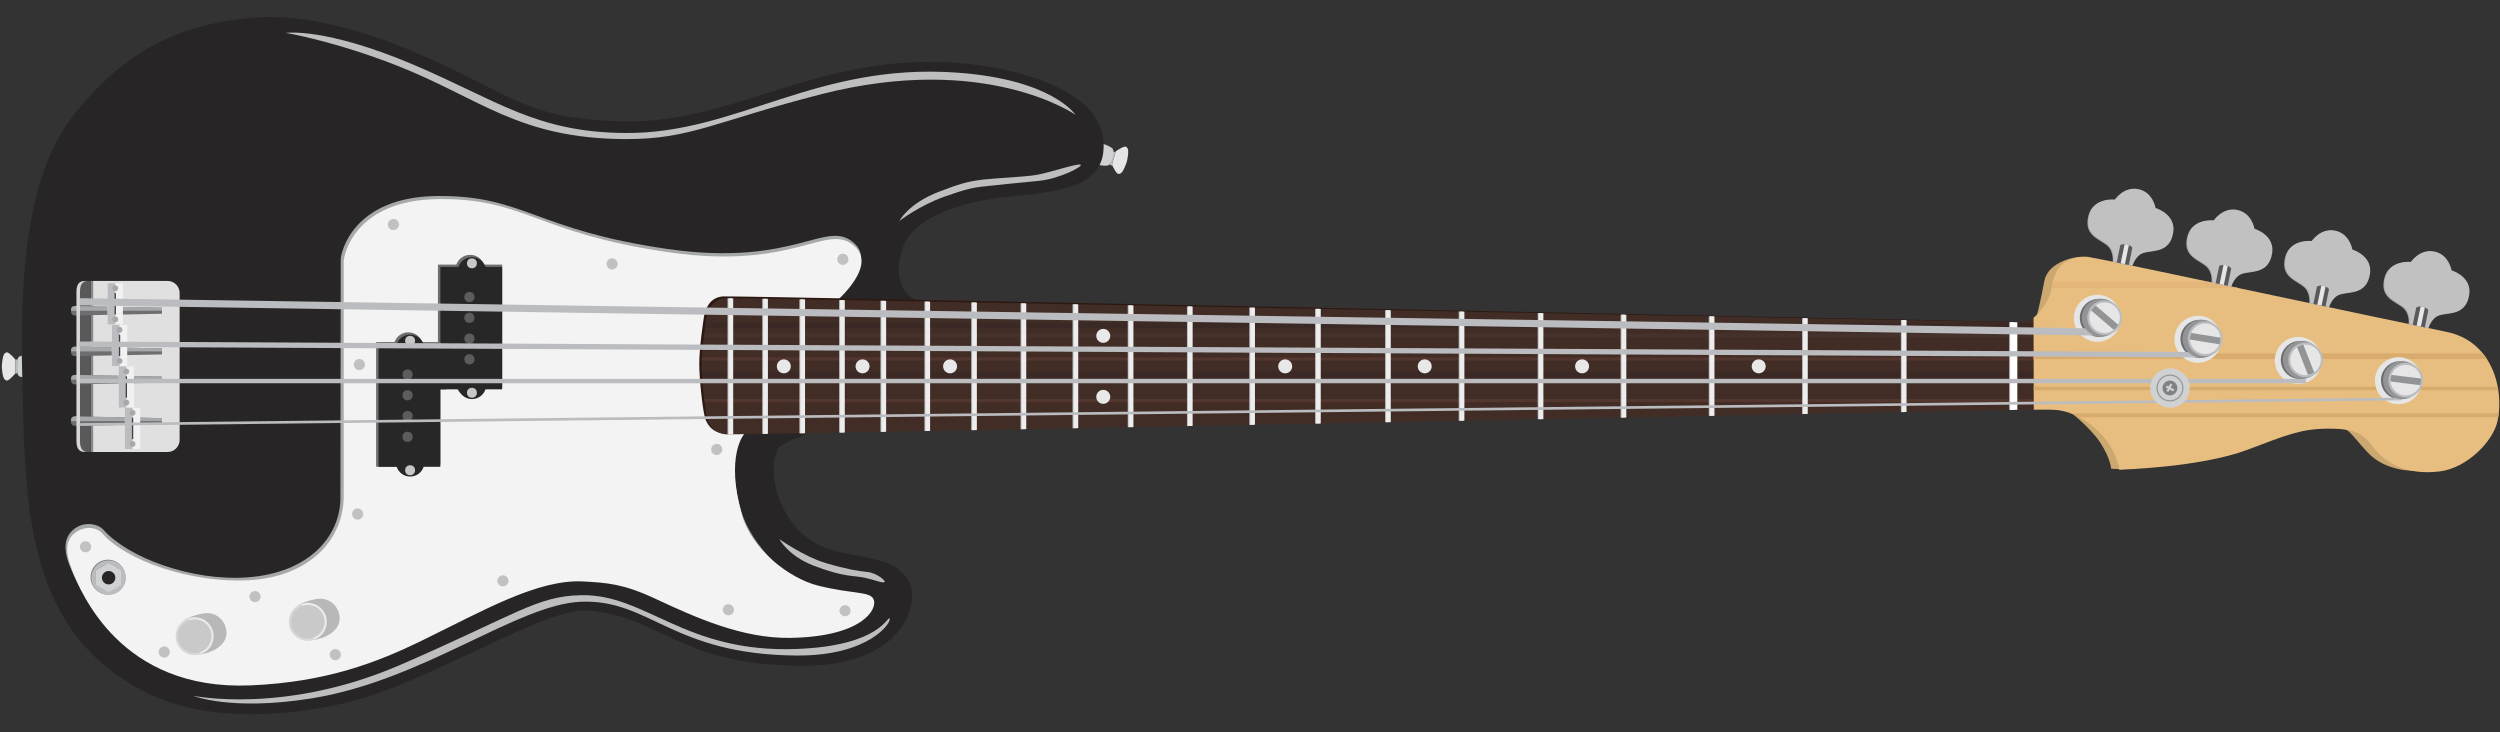 <?xml version="1.0" encoding="UTF-8" standalone="no"?>
<svg
   xmlns:dc="http://purl.org/dc/elements/1.1/"
   xmlns:cc="http://creativecommons.org/ns#"
   xmlns:rdf="http://www.w3.org/1999/02/22-rdf-syntax-ns#"
   xmlns:svg="http://www.w3.org/2000/svg"
   xmlns="http://www.w3.org/2000/svg"
   xmlns:sodipodi="http://sodipodi.sourceforge.net/DTD/sodipodi-0.dtd"
   xmlns:inkscape="http://www.inkscape.org/namespaces/inkscape"
   enable-background="new 0 0 512 512"
   height="150"
   id="Layer_1"
   version="1.1"
   viewBox="0 0 512 150"
   width="512"
   xml:space="preserve"
   inkscape:version="0.48.5 r10040"
   sodipodi:docname="precision-bass.svg"
   inkscape:export-filename="C:\wamp\www\q\svg\STORE\img\precision-bass.png"
   inkscape:export-xdpi="90.048561"
   inkscape:export-ydpi="90.048561"><rect x="0" y="0" width="512" height="150" fill="#333333" stroke="none"/><defs
     id="defs455" /><sodipodi:namedview
     pagecolor="#ffffff"
     bordercolor="#666666"
     borderopacity="1"
     objecttolerance="10"
     gridtolerance="10"
     guidetolerance="10"
     inkscape:pageopacity="0"
     inkscape:pageshadow="2"
     inkscape:window-width="1920"
     inkscape:window-height="1018"
     id="namedview453"
     showgrid="false"
     inkscape:zoom="3.6875"
     inkscape:cx="108.18406"
     inkscape:cy="85.199576"
     inkscape:window-x="1912"
     inkscape:window-y="-8"
     inkscape:window-maximized="1"
     inkscape:current-layer="Layer_1" /><g
     transform="matrix(0,0.999,-0.999,0,511.859,-180.861)"
     id="g3974"
     inkscape:export-xdpi="90.048561"
     inkscape:export-ydpi="90.048561"><path
       style="fill:#272525"
       inkscape:connector-curvature="0"
       id="path3976"
       d="m 243.048,323.716 c 0,0 -1.919,6.567 -11.033,3.655 -6.689,-2.138 -9.759,-12.704 -10.688,-22.066 -0.896,-9.033 -1.688,-18.175 -8.964,-19.101 -13.77,-1.754 -18.327,20.93 -18.619,33.65 -0.62,27.1 12.986,42.892 12.165,65.861 -0.58,16.196 -3.958,20.127 -10.509,33.573 -5.702,11.703 -12.272,28.1 -10.592,42.804 1.766,15.465 7.554,24.762 18.114,33.801 7.58,6.488 19.849,12.617 52.848,11.951 28.101,-0.567 53.89,-0.154 66.853,-24.65 8.277,-15.636 3.686,-36.56 2.484,-41.701 -3.992,-17.09 -19.652,-40.684 -18.916,-49.615 1.264,-15.354 11.416,-18.785 11.33,-44.372 -0.068,-20.756 -13.203,-23.63 -17.119,-21.548 -9.014,4.791 -0.951,19.829 -16.463,26.443 -4.688,2 -10.266,1.563 -11.363,0.074 -0.662,-0.898 -1.256,-1.936 -1.738,-3.659 -0.354,-1.267 -1.623,-1.757 -1.623,-1.757 l -26.167,-23.343 z" /><path
       style="fill:#a6a8aa"
       inkscape:connector-curvature="0"
       id="path3978"
       d="m 243.003,342.075 c 0,0 -7.565,-9.532 -11.955,-4.971 -5.529,5.746 4.835,11.842 1.05,38.306 -3.912,27.343 -10.965,29.384 -10.875,47.142 0.088,17.592 11.77,19.967 12.933,19.967 1.163,0 35.21,0.065 48.911,0.065 7.861,0 15.377,6.33 16.328,18.948 0.875,11.604 -4.115,24.652 -9.715,29.602 -1.215,1.073 -1.789,3.705 -0.385,5.767 1.404,2.062 3.795,2.767 7.789,1.147 4.416,-1.789 24.582,-9.903 23.451,-36.619 -0.664,-15.621 -4.691,-26.027 -9.107,-35.152 -6.105,-12.613 -12.641,-23.891 -12.113,-33.293 0.264,-4.711 0.465,-8.153 3.459,-14.594 3.947,-8.494 8.211,-18.04 8.061,-27.865 -0.225,-14.761 -4.563,-17.685 -6.58,-16.884 -1.74,0.69 -0.656,4.019 -2.43,11.149 -1.48,5.963 -9.078,13.634 -15.969,15.617 -12.24,3.521 -16.627,-0.414 -16.627,-0.414 l -26.226,-17.918 z" /><path
       style="fill:#f3f3f3"
       inkscape:connector-curvature="0"
       id="path3980"
       d="m 243.717,341.944 c 0,0 -7.595,-9.51 -12.001,-4.959 -5.551,5.732 4.854,11.814 1.053,38.218 -3.926,27.278 -11.007,29.314 -10.917,47.032 0.089,17.551 11.618,19.676 12.785,19.676 1.167,0 34.325,0 48.081,0 9.16,0 16.652,7.229 17.285,19.598 0.592,11.594 -3.959,24.922 -9.582,29.859 -1.221,1.071 -1.688,3.383 -0.279,5.439 1.41,2.058 3.855,2.363 7.865,0.749 4.432,-1.784 24.678,-9.881 23.541,-36.535 -0.666,-15.585 -4.711,-25.967 -9.145,-35.069 -6.127,-12.584 -12.688,-23.837 -12.158,-33.217 0.266,-4.7 0.467,-8.134 3.473,-14.561 3.961,-8.474 8.242,-17.997 8.092,-27.8 -0.227,-14.727 -5.828,-17.917 -7.854,-17.118 -1.746,0.688 -1.078,4.279 -2.855,11.394 -1.488,5.95 -7.447,13.606 -14.367,15.585 -12.287,3.514 -16.689,-0.414 -16.689,-0.414 l -26.328,-17.877 z" /><g
       id="g3982"><path
         style="fill:#6d6e70"
         inkscape:connector-curvature="0"
         id="path3984"
         d="m 235.286,409.424 v 3.734 c -1.161,0.396 -2,1.511 -2,2.828 0,1.317 0.838,2.433 2,2.828 v 3.782 h 25.091 v -3.781 c 1.162,-0.396 2,-1.512 2,-2.829 0,-1.317 -0.838,-2.433 -2,-2.828 v -3.734 h -25.091 z" /><path
         style="fill:#272727"
         inkscape:connector-curvature="0"
         id="path3986"
         d="m 235.76,409.424 v 3.415 c -1.162,0.388 -2,1.482 -2,2.773 0,1.293 0.838,2.387 2,2.774 v 3.71 h 25.092 v -3.71 c 1.162,-0.388 2,-1.481 2,-2.774 0,-1.291 -0.838,-2.386 -2,-2.773 v -3.415 H 235.76 z" /><circle
         d="m 242.985,416.138 c 0,0.577 -0.468,1.045 -1.045,1.045 -0.577,0 -1.045,-0.468 -1.045,-1.045 0,-0.577 0.468,-1.045 1.045,-1.045 0.577,0 1.045,0.468 1.045,1.045 z"
         style="fill:#5c5c5c"
         sodipodi:ry="1.045"
         sodipodi:rx="1.045"
         sodipodi:cy="416.138"
         sodipodi:cx="241.94"
         id="circle3988"
         r="1.045"
         cy="416.138"
         cx="241.94" /><circle
         d="m 247.238,416.138 c 0,0.577 -0.468,1.045 -1.045,1.045 -0.577,0 -1.045,-0.468 -1.045,-1.045 0,-0.577 0.468,-1.045 1.045,-1.045 0.577,0 1.045,0.468 1.045,1.045 z"
         style="fill:#5c5c5c"
         sodipodi:ry="1.045"
         sodipodi:rx="1.045"
         sodipodi:cy="416.138"
         sodipodi:cx="246.19299"
         id="circle3990"
         r="1.045"
         cy="416.138"
         cx="246.193" /><circle
         d="m 251.492,416.138 c 0,0.577 -0.468,1.045 -1.045,1.045 -0.577,0 -1.045,-0.468 -1.045,-1.045 0,-0.577 0.468,-1.045 1.045,-1.045 0.577,0 1.045,0.468 1.045,1.045 z"
         style="fill:#5c5c5c"
         sodipodi:ry="1.045"
         sodipodi:rx="1.045"
         sodipodi:cy="416.138"
         sodipodi:cx="250.44701"
         id="circle3992"
         r="1.045"
         cy="416.138"
         cx="250.447" /><circle
         d="m 255.745,416.138 c 0,0.577 -0.468,1.045 -1.045,1.045 -0.577,0 -1.045,-0.468 -1.045,-1.045 0,-0.577 0.468,-1.045 1.045,-1.045 0.577,0 1.045,0.468 1.045,1.045 z"
         style="fill:#5c5c5c"
         sodipodi:ry="1.045"
         sodipodi:rx="1.045"
         sodipodi:cy="416.138"
         sodipodi:cx="254.7"
         id="circle3994"
         r="1.045"
         cy="416.138"
         cx="254.7" /><circle
         d="m 236.044,415.625 c 0,0.564 -0.457,1.021 -1.021,1.021 -0.564,0 -1.021,-0.457 -1.021,-1.021 0,-0.564 0.457,-1.021 1.021,-1.021 0.564,0 1.021,0.457 1.021,1.021 z"
         style="fill:#c7c7c7"
         sodipodi:ry="1.021"
         sodipodi:rx="1.021"
         sodipodi:cy="415.625"
         sodipodi:cx="235.02299"
         id="circle3996"
         r="1.021"
         cy="415.625"
         cx="235.023" /><circle
         d="m 262.584,415.625 c 0,0.564 -0.457,1.021 -1.021,1.021 -0.564,0 -1.021,-0.457 -1.021,-1.021 0,-0.564 0.457,-1.021 1.021,-1.021 0.564,0 1.021,0.457 1.021,1.021 z"
         style="fill:#c7c7c7"
         sodipodi:ry="1.021"
         sodipodi:rx="1.021"
         sodipodi:cy="415.625"
         sodipodi:cx="261.56299"
         id="circle3998"
         r="1.021"
         cy="415.625"
         cx="261.563" /></g><g
       id="g4000"><path
         style="fill:#6d6e70"
         inkscape:connector-curvature="0"
         id="path4002"
         d="m 251.169,422.1 v 3.733 c -1.162,0.396 -2,1.512 -2,2.829 0,1.317 0.838,2.433 2,2.828 v 3.782 h 25.569 l -0.006,-4.464 c 1.16,-0.396 1.529,-0.829 1.529,-2.146 0,-1.317 -0.838,-2.433 -2,-2.829 V 422.1 h -25.092 z" /><path
         style="fill:#272727"
         inkscape:connector-curvature="0"
         id="path4004"
         d="m 251.644,422.1 v 3.415 c -1.162,0.388 -2,1.482 -2,2.773 0,1.292 0.838,2.387 2,2.773 v 3.711 h 25.091 v -3.71 c 1.162,-0.388 2.002,-1.482 2.002,-2.774 0,-1.291 -0.84,-2.387 -2.002,-2.773 V 422.1 h -25.091 z" /><circle
         d="m 258.868,428.813 c 0,0.577 -0.467,1.044 -1.044,1.044 -0.577,0 -1.044,-0.467 -1.044,-1.044 0,-0.577 0.467,-1.044 1.044,-1.044 0.577,0 1.044,0.467 1.044,1.044 z"
         style="fill:#5c5c5c"
         sodipodi:ry="1.044"
         sodipodi:rx="1.044"
         sodipodi:cy="428.81299"
         sodipodi:cx="257.82401"
         id="circle4006"
         r="1.044"
         cy="428.813"
         cx="257.824" /><circle
         d="m 263.12,428.813 c 0,0.577 -0.467,1.044 -1.044,1.044 -0.577,0 -1.044,-0.467 -1.044,-1.044 0,-0.577 0.467,-1.044 1.044,-1.044 0.577,0 1.044,0.467 1.044,1.044 z"
         style="fill:#5c5c5c"
         sodipodi:ry="1.044"
         sodipodi:rx="1.044"
         sodipodi:cy="428.81299"
         sodipodi:cx="262.07599"
         id="circle4008"
         r="1.044"
         cy="428.813"
         cx="262.076" /><circle
         d="m 267.374,428.813 c 0,0.577 -0.467,1.044 -1.044,1.044 -0.577,0 -1.044,-0.467 -1.044,-1.044 0,-0.577 0.467,-1.044 1.044,-1.044 0.577,0 1.044,0.467 1.044,1.044 z"
         style="fill:#5c5c5c"
         sodipodi:ry="1.044"
         sodipodi:rx="1.044"
         sodipodi:cy="428.81299"
         sodipodi:cx="266.32999"
         id="circle4010"
         r="1.044"
         cy="428.813"
         cx="266.33" /><circle
         d="m 271.628,428.813 c 0,0.577 -0.467,1.044 -1.044,1.044 -0.577,0 -1.044,-0.467 -1.044,-1.044 0,-0.577 0.467,-1.044 1.044,-1.044 0.577,0 1.044,0.467 1.044,1.044 z"
         style="fill:#5c5c5c"
         sodipodi:ry="1.044"
         sodipodi:rx="1.044"
         sodipodi:cy="428.81299"
         sodipodi:cx="270.58401"
         id="circle4012"
         r="1.044"
         cy="428.813"
         cx="270.584" /><circle
         d="m 251.927,428.301 c 0,0.564 -0.457,1.021 -1.021,1.021 -0.564,0 -1.021,-0.457 -1.021,-1.021 0,-0.564 0.457,-1.021 1.021,-1.021 0.564,0 1.021,0.457 1.021,1.021 z"
         style="fill:#c7c7c7"
         sodipodi:ry="1.021"
         sodipodi:rx="1.021"
         sodipodi:cy="428.30099"
         sodipodi:cx="250.90601"
         id="circle4014"
         r="1.021"
         cy="428.301"
         cx="250.906" /><circle
         d="m 278.466,428.301 c 0,0.564 -0.457,1.021 -1.021,1.021 -0.564,0 -1.021,-0.457 -1.021,-1.021 0,-0.564 0.457,-1.021 1.021,-1.021 0.564,0 1.021,0.457 1.021,1.021 z"
         style="fill:#c7c7c7"
         sodipodi:ry="1.021"
         sodipodi:rx="1.021"
         sodipodi:cy="428.30099"
         sodipodi:cx="277.44501"
         id="circle4016"
         r="1.021"
         cy="428.301"
         cx="277.445" /></g><rect
       style="fill:#272727"
       id="rect4018"
       y="420.905"
       x="251.815"
       width="9.036"
       height="2.799" /><circle
       d="m 235.345,339.581 c 0,0.631 -0.512,1.143 -1.143,1.143 -0.631,0 -1.143,-0.512 -1.143,-1.143 0,-0.631 0.512,-1.143 1.143,-1.143 0.631,0 1.143,0.512 1.143,1.143 z"
       style="fill:#c1c1c1"
       sodipodi:ry="1.143"
       sodipodi:rx="1.143"
       sodipodi:cy="339.58099"
       sodipodi:cx="234.202"
       id="circle4020"
       r="1.143"
       cy="339.581"
       cx="234.202" /><circle
       d="m 236.285,386.891 c 0,0.631 -0.511,1.142 -1.142,1.142 -0.631,0 -1.142,-0.511 -1.142,-1.142 0,-0.631 0.511,-1.142 1.142,-1.142 0.631,0 1.142,0.511 1.142,1.142 z"
       style="fill:#c1c1c1"
       sodipodi:ry="1.142"
       sodipodi:rx="1.142"
       sodipodi:cy="386.89099"
       sodipodi:cx="235.14301"
       id="circle4022"
       r="1.142"
       cy="386.891"
       cx="235.143" /><circle
       d="m 228.221,431.714 c 0,0.631 -0.512,1.143 -1.143,1.143 -0.631,0 -1.143,-0.512 -1.143,-1.143 0,-0.631 0.512,-1.143 1.143,-1.143 0.631,0 1.143,0.512 1.143,1.143 z"
       style="fill:#c1c1c1"
       sodipodi:ry="1.143"
       sodipodi:rx="1.143"
       sodipodi:cy="431.71399"
       sodipodi:cx="227.078"
       id="circle4024"
       r="1.143"
       cy="431.714"
       cx="227.078" /><circle
       d="m 256.915,438.704 c 0,0.631 -0.511,1.142 -1.142,1.142 -0.631,0 -1.142,-0.511 -1.142,-1.142 0,-0.631 0.511,-1.142 1.142,-1.142 0.631,0 1.142,0.511 1.142,1.142 z"
       style="fill:#c1c1c1"
       sodipodi:ry="1.142"
       sodipodi:rx="1.142"
       sodipodi:cy="438.70401"
       sodipodi:cx="255.77299"
       id="circle4026"
       r="1.142"
       cy="438.704"
       cx="255.773" /><circle
       d="m 287.559,439.04 c 0,0.631 -0.512,1.143 -1.143,1.143 -0.631,0 -1.143,-0.512 -1.143,-1.143 0,-0.631 0.512,-1.143 1.143,-1.143 0.631,0 1.143,0.512 1.143,1.143 z"
       style="fill:#c1c1c1"
       sodipodi:ry="1.143"
       sodipodi:rx="1.143"
       sodipodi:cy="439.04001"
       sodipodi:cx="286.41599"
       id="circle4028"
       r="1.143"
       cy="439.04"
       cx="286.416" /><circle
       d="m 301.267,409.269 c 0,0.631 -0.511,1.142 -1.142,1.142 -0.631,0 -1.142,-0.511 -1.142,-1.142 0,-0.631 0.511,-1.142 1.142,-1.142 0.631,0 1.142,0.511 1.142,1.142 z"
       style="fill:#c1c1c1"
       sodipodi:ry="1.142"
       sodipodi:rx="1.142"
       sodipodi:cy="409.26901"
       sodipodi:cx="300.125"
       id="circle4030"
       r="1.142"
       cy="409.269"
       cx="300.125" /><path
       style="fill:#c1c1c1"
       inkscape:connector-curvature="0"
       id="path4032"
       d="m 273.174,364.296 c 0.631,0 1.141,0.512 1.141,1.143 0,0.632 -0.51,1.143 -1.141,1.143 -0.633,0 -1.143,-0.511 -1.143,-1.143 0,-0.631 0.51,-1.143 1.143,-1.143 z" /><path
       style="fill:#2d1912"
       inkscape:connector-curvature="0"
       id="path4034"
       d="m 247.079,96.722 c 0,0 -5.461,265.02 -5.274,267.456 0.221,2.891 2.917,3.681 4.148,3.873 0.876,0.138 6.364,0.974 9.71,0.969 3.345,-0.005 10.328,-0.792 11.474,-1.32 1.148,-0.528 2.561,-1.409 2.736,-3.698 0.178,-2.288 -2.295,-120.251 -2.295,-120.251 L 247.079,96.722 z" /><path
       style="fill:#412d26"
       inkscape:connector-curvature="0"
       id="path4036"
       d="m 246.225,95.487 c 0,0 0.926,1.041 0.887,3.059 -0.574,29.683 -5.082,262.885 -4.908,265.157 0.22,2.88 2.898,3.665 4.121,3.858 0.871,0.137 6.322,0.97 9.646,0.965 3.324,-0.006 10.258,-0.789 11.398,-1.316 1.141,-0.525 2.543,-1.402 2.719,-3.682 0.174,-2.28 -5.102,-268.15 -5.102,-268.15 l -18.761,0.109 z" /><path
       style="fill:#3a2924"
       inkscape:connector-curvature="0"
       id="path4038"
       d="M 248.276,367.847 V 93.884 h -1.09 v 273.621 c 0.308,0.099 0.675,0.217 1.09,0.342 z" /><path
       style="fill:#3a2924"
       inkscape:connector-curvature="0"
       id="path4040"
       d="M 258.338,368.366 V 93.712 h -1.09 v 274.782 c 0.347,-0.032 0.712,-0.075 1.09,-0.128 z" /><path
       style="fill:#53372e"
       inkscape:connector-curvature="0"
       id="path4042"
       d="M 254.94,368.505 V 94.219 h -0.617 V 368.44 c 0.209,0.026 0.416,0.047 0.617,0.065 z" /><path
       style="fill:#53372e"
       inkscape:connector-curvature="0"
       id="path4044"
       d="M 263.473,367.853 V 94.419 h -0.617 v 273.602 c 0.208,-0.055 0.415,-0.112 0.617,-0.168 z" /><path
       style="fill:#46322d"
       inkscape:connector-curvature="0"
       id="path4046"
       d="M 250.156,368.089 V 94.536 h -0.698 v 273.363 c 0.226,0.063 0.459,0.125 0.698,0.19 z" /><circle
       d="m 251.328,286.199 c 0,0.791 -0.642,1.433 -1.433,1.433 -0.791,0 -1.433,-0.642 -1.433,-1.433 0,-0.791 0.642,-1.433 1.433,-1.433 0.791,0 1.433,0.642 1.433,1.433 z"
       style="fill:#e8e8e8"
       sodipodi:ry="1.433"
       sodipodi:rx="1.433"
       sodipodi:cy="286.19901"
       sodipodi:cx="249.895"
       id="circle4048"
       r="1.433"
       cy="286.199"
       cx="249.895" /><circle
       d="m 263.829,286.199 c 0,0.791 -0.642,1.433 -1.433,1.433 -0.791,0 -1.433,-0.642 -1.433,-1.433 0,-0.791 0.642,-1.433 1.433,-1.433 0.791,0 1.433,0.642 1.433,1.433 z"
       style="fill:#e8e8e8"
       sodipodi:ry="1.433"
       sodipodi:rx="1.433"
       sodipodi:cy="286.19901"
       sodipodi:cx="262.396"
       id="circle4050"
       r="1.433"
       cy="286.199"
       cx="262.396" /><circle
       d="m 257.579,248.901 c 0,0.791 -0.642,1.433 -1.433,1.433 -0.791,0 -1.433,-0.642 -1.433,-1.433 0,-0.791 0.642,-1.433 1.433,-1.433 0.791,0 1.433,0.642 1.433,1.433 z"
       style="fill:#e8e8e8"
       sodipodi:ry="1.433"
       sodipodi:rx="1.433"
       sodipodi:cy="248.901"
       sodipodi:cx="256.146"
       id="circle4052"
       r="1.433"
       cy="248.901"
       cx="256.146" /><circle
       d="m 257.58,317.601 c 0,0.792 -0.642,1.434 -1.434,1.434 -0.792,0 -1.434,-0.642 -1.434,-1.434 0,-0.792 0.642,-1.434 1.434,-1.434 0.792,0 1.434,0.642 1.434,1.434 z"
       style="fill:#e8e8e8"
       sodipodi:ry="1.434"
       sodipodi:rx="1.434"
       sodipodi:cy="317.60101"
       sodipodi:cx="256.146"
       id="circle4054"
       r="1.434"
       cy="317.601"
       cx="256.146" /><circle
       d="m 257.579,335.543 c 0,0.791 -0.642,1.433 -1.433,1.433 -0.791,0 -1.433,-0.642 -1.433,-1.433 0,-0.791 0.642,-1.433 1.433,-1.433 0.791,0 1.433,0.642 1.433,1.433 z"
       style="fill:#e8e8e8"
       sodipodi:ry="1.433"
       sodipodi:rx="1.433"
       sodipodi:cy="335.543"
       sodipodi:cx="256.146"
       id="circle4056"
       r="1.433"
       cy="335.543"
       cx="256.146" /><circle
       d="m 257.579,351.684 c 0,0.791 -0.642,1.433 -1.433,1.433 -0.791,0 -1.433,-0.642 -1.433,-1.433 0,-0.791 0.642,-1.433 1.433,-1.433 0.791,0 1.433,0.642 1.433,1.433 z"
       style="fill:#e8e8e8"
       sodipodi:ry="1.433"
       sodipodi:rx="1.433"
       sodipodi:cy="351.68399"
       sodipodi:cx="256.146"
       id="circle4058"
       r="1.433"
       cy="351.684"
       cx="256.146" /><g
       id="g4060"><path
         style="fill:#e0e0e0"
         inkscape:connector-curvature="0"
         id="path4062"
         d="m 238.637,478.015 v 15.277 H 273.7 v -15.277 c 0,-1.357 -1.111,-2.469 -2.469,-2.469 h -30.125 c -1.358,0 -2.469,1.111 -2.469,2.469 z" /><rect
         style="fill:#898988"
         id="rect4064"
         y="493.292"
         x="238.637"
         width="35.063"
         height="0.482" /><path
         style="fill:#59595b"
         inkscape:connector-curvature="0"
         id="path4066"
         d="m 240.942,495.974 c 2.26,0 28.427,0 30.449,0 2.52,0 2.305,-1.395 2.305,-2.199 h -35.059 c 0,0.804 -0.215,2.199 2.305,2.199 z" /><g
         id="g4068"><path
           style="fill:#6d6e70"
           inkscape:connector-curvature="0"
           id="path4070"
           d="m 244.124,479.167 -0.354,17.897 c -0.008,0.407 0.319,0.741 0.726,0.741 h 0.494 c 0.407,0 0.734,-0.334 0.726,-0.741 l -0.354,-17.897 h -1.238 z" /><path
           style="fill:#a6a8aa"
           inkscape:connector-curvature="0"
           id="path4072"
           d="m 244.497,497.806 h 0.247 v -18.639 h -0.62 l -0.354,17.897 c -0.007,0.408 0.319,0.742 0.727,0.742 z" /></g><g
         id="g4074"><path
           style="fill:#6d6e70"
           inkscape:connector-curvature="0"
           id="path4076"
           d="m 252.46,479.167 -0.354,17.897 c -0.008,0.407 0.319,0.741 0.727,0.741 h 0.494 c 0.407,0 0.734,-0.334 0.726,-0.741 l -0.354,-17.897 h -1.239 z" /><path
           style="fill:#a6a8aa"
           inkscape:connector-curvature="0"
           id="path4078"
           d="m 252.833,497.806 h 0.247 v -18.639 h -0.62 l -0.354,17.897 c -0.007,0.408 0.319,0.742 0.727,0.742 z" /></g><g
         id="g4080"><path
           style="fill:#6d6e70"
           inkscape:connector-curvature="0"
           id="path4082"
           d="m 258.25,479.167 -0.354,17.897 c -0.008,0.407 0.319,0.741 0.726,0.741 h 0.494 c 0.408,0 0.734,-0.334 0.727,-0.741 l -0.354,-17.897 h -1.239 z" /><path
           style="fill:#a6a8aa"
           inkscape:connector-curvature="0"
           id="path4084"
           d="m 258.621,497.806 h 0.248 v -18.639 h -0.619 l -0.354,17.897 c -0.008,0.408 0.319,0.742 0.725,0.742 z" /></g><g
         id="g4086"><path
           style="fill:#6d6e70"
           inkscape:connector-curvature="0"
           id="path4088"
           d="m 266.756,479.167 -0.354,17.897 c -0.008,0.407 0.318,0.741 0.725,0.741 h 0.494 c 0.408,0 0.734,-0.334 0.727,-0.741 l -0.354,-17.897 h -1.238 z" /><path
           style="fill:#a6a8aa"
           inkscape:connector-curvature="0"
           id="path4090"
           d="m 267.127,497.806 h 0.248 v -18.639 h -0.619 l -0.354,17.897 c -0.007,0.408 0.319,0.742 0.725,0.742 z" /></g><path
         style="fill:#d7d7d7"
         inkscape:connector-curvature="0"
         id="path4092"
         d="m 271.391,495.974 c -2.021,0 -28.189,0 -30.449,0 -1.852,0 -2.227,-0.754 -2.295,-1.473 h -0.01 c 0,0.805 -0.214,2.198 2.305,2.198 2.26,0 28.427,0 30.449,0 2.52,0 2.305,-1.394 2.305,-2.198 h -0.01 c -0.069,0.719 -0.444,1.473 -2.295,1.473 z" /><g
         id="g4094"><rect
           style="fill:#f1f1f2"
           id="rect4096"
           y="487.171"
           x="239.092"
           width="8.463"
           height="3.145" /><rect
           style="fill:#bbbcbf"
           id="rect4098"
           y="488.743"
           x="239.092"
           width="8.463"
           height="1.572" /><circle
           d="m 240.735,488.743 c 0,0.332 -0.27,0.602 -0.602,0.602 -0.332,0 -0.602,-0.27 -0.602,-0.602 0,-0.332 0.27,-0.602 0.602,-0.602 0.332,0 0.602,0.27 0.602,0.602 z"
           style="fill:#a6a8aa"
           sodipodi:ry="0.602"
           sodipodi:rx="0.602"
           sodipodi:cy="488.74301"
           sodipodi:cx="240.133"
           id="circle4100"
           r="0.602"
           cy="488.743"
           cx="240.133" /><circle
           d="m 247.117,488.743 c 0,0.332 -0.27,0.602 -0.602,0.602 -0.332,0 -0.602,-0.27 -0.602,-0.602 0,-0.332 0.27,-0.602 0.602,-0.602 0.332,0 0.602,0.27 0.602,0.602 z"
           style="fill:#a6a8aa"
           sodipodi:ry="0.602"
           sodipodi:rx="0.602"
           sodipodi:cy="488.74301"
           sodipodi:cx="246.515"
           id="circle4102"
           r="0.602"
           cy="488.743"
           cx="246.515" /><rect
           style="fill:#434244"
           id="rect4104"
           y="488.604"
           x="241.127"
           width="4.394"
           height="0.277" /></g><g
         id="g4106"><rect
           style="fill:#f1f1f2"
           id="rect4108"
           y="486.291"
           x="247.624"
           width="8.464"
           height="3.146" /><rect
           style="fill:#bbbcbf"
           id="rect4110"
           y="487.863"
           x="247.624"
           width="8.464"
           height="1.573" /><circle
           d="m 249.266,487.864 c 0,0.332 -0.269,0.601 -0.601,0.601 -0.332,0 -0.601,-0.269 -0.601,-0.601 0,-0.332 0.269,-0.601 0.601,-0.601 0.332,0 0.601,0.269 0.601,0.601 z"
           style="fill:#a6a8aa"
           sodipodi:ry="0.60100001"
           sodipodi:rx="0.60100001"
           sodipodi:cy="487.86401"
           sodipodi:cx="248.66499"
           id="circle4112"
           r="0.601"
           cy="487.864"
           cx="248.665" /><circle
           d="m 255.648,487.864 c 0,0.332 -0.269,0.601 -0.601,0.601 -0.332,0 -0.601,-0.269 -0.601,-0.601 0,-0.332 0.269,-0.601 0.601,-0.601 0.332,0 0.601,0.269 0.601,0.601 z"
           style="fill:#a6a8aa"
           sodipodi:ry="0.60100001"
           sodipodi:rx="0.60100001"
           sodipodi:cy="487.86401"
           sodipodi:cx="255.047"
           id="circle4114"
           r="0.601"
           cy="487.864"
           cx="255.047" /><rect
           style="fill:#434244"
           id="rect4116"
           y="487.725"
           x="249.659"
           width="4.394"
           height="0.277" /></g><g
         id="g4118"><rect
           style="fill:#f1f1f2"
           id="rect4120"
           y="484.898"
           x="256.155"
           width="8.462"
           height="3.145" /><rect
           style="fill:#bbbcbf"
           id="rect4122"
           y="486.471"
           x="256.155"
           width="8.462"
           height="1.572" /><circle
           d="m 257.796,486.471 c 0,0.332 -0.269,0.601 -0.601,0.601 -0.332,0 -0.601,-0.269 -0.601,-0.601 0,-0.332 0.269,-0.601 0.601,-0.601 0.332,0 0.601,0.269 0.601,0.601 z"
           style="fill:#a6a8aa"
           sodipodi:ry="0.60100001"
           sodipodi:rx="0.60100001"
           sodipodi:cy="486.47101"
           sodipodi:cx="257.19501"
           id="circle4124"
           r="0.601"
           cy="486.471"
           cx="257.195" /><circle
           d="m 264.179,486.471 c 0,0.332 -0.269,0.601 -0.601,0.601 -0.332,0 -0.601,-0.269 -0.601,-0.601 0,-0.332 0.269,-0.601 0.601,-0.601 0.332,0 0.601,0.269 0.601,0.601 z"
           style="fill:#a6a8aa"
           sodipodi:ry="0.60100001"
           sodipodi:rx="0.60100001"
           sodipodi:cy="486.47101"
           sodipodi:cx="263.578"
           id="circle4126"
           r="0.601"
           cy="486.471"
           cx="263.578" /><rect
           style="fill:#434244"
           id="rect4128"
           y="486.332"
           x="258.189"
           width="4.395"
           height="0.277" /></g><g
         id="g4130"><rect
           style="fill:#f1f1f2"
           id="rect4132"
           y="483.622"
           x="264.627"
           width="8.463"
           height="3.145" /><rect
           style="fill:#bbbcbf"
           id="rect4134"
           y="485.194"
           x="264.627"
           width="8.463"
           height="1.572" /><circle
           d="m 266.27,485.194 c 0,0.332 -0.27,0.602 -0.602,0.602 -0.332,0 -0.602,-0.27 -0.602,-0.602 0,-0.332 0.27,-0.602 0.602,-0.602 0.332,0 0.602,0.27 0.602,0.602 z"
           style="fill:#a6a8aa"
           sodipodi:ry="0.602"
           sodipodi:rx="0.602"
           sodipodi:cy="485.194"
           sodipodi:cx="265.668"
           id="circle4136"
           r="0.602"
           cy="485.194"
           cx="265.668" /><circle
           d="m 272.653,485.194 c 0,0.332 -0.27,0.602 -0.602,0.602 -0.332,0 -0.602,-0.27 -0.602,-0.602 0,-0.332 0.27,-0.602 0.602,-0.602 0.332,0 0.602,0.27 0.602,0.602 z"
           style="fill:#a6a8aa"
           sodipodi:ry="0.602"
           sodipodi:rx="0.602"
           sodipodi:cy="485.194"
           sodipodi:cx="272.05099"
           id="circle4138"
           r="0.602"
           cy="485.194"
           cx="272.051" /><rect
           style="fill:#434244"
           id="rect4140"
           y="485.056"
           x="266.662"
           width="4.395"
           height="0.277" /></g></g><path
       style="opacity:0.7;fill:#ffffff"
       inkscape:connector-curvature="0"
       id="path4142"
       d="m 291.572,352.616 c 0,0 3.441,-1.902 5.371,-6.891 2.508,-6.486 2.035,-8.334 2.533,-10.59 0.531,-2.406 1.043,-3.335 0.938,-3.978 -0.127,-0.761 -1.926,1.521 -2.104,3.345 -0.178,1.823 -0.557,4.256 -1.85,8.639 -1.249,4.244 -4.888,9.475 -4.888,9.475 z" /><path
       style="opacity:0.7;fill:#ffffff"
       inkscape:connector-curvature="0"
       id="path4144"
       d="m 214.785,290.897 c -0.214,0.92 1.595,6.041 2.116,9.016 0.413,2.354 0.653,8.32 0.951,10.885 0.398,3.435 1.012,5.183 2.484,9.046 2.427,6.37 6.01,8.156 6.01,8.156 0,0 -3.182,-4.091 -5.029,-9.353 -1.41,-4.017 -1.812,-5.553 -2.085,-8.248 -0.246,-2.422 -0.627,-5.71 -1.104,-10.916 -0.399,-4.354 -3.128,-9.505 -3.343,-8.586 z" /><path
       style="opacity:0.7;fill:#ffffff"
       inkscape:connector-curvature="0"
       id="path4146"
       d="m 187.787,453.783 c 0,0 1.63,-9.878 6.713,-22.823 6.703,-17.074 14.96,-24.838 15.056,-46.799 0.058,-13.33 -3.644,-18.413 -9.207,-40.182 -8.625,-33.758 4.22,-52.073 4.22,-52.073 0,0 -7.212,4.631 -8.631,24.166 -2.11,29.058 12.49,45.065 12.371,67.993 -0.096,18.412 -6.713,26.371 -14.001,43.537 -7.722,18.186 -6.521,26.181 -6.521,26.181 z" /><g
       id="g4148"><path
         style="fill:#e6e6e7"
         inkscape:connector-curvature="0"
         id="path4150"
         d="m 216.268,283.601 c 0.349,-0.273 0.593,-0.402 0.314,-0.966 -0.263,-0.532 -1.926,-1.114 -2.351,-1.255 l 0.001,-0.004 c 0,0 -0.021,-0.006 -0.051,-0.012 -0.028,-0.01 -0.05,-0.018 -0.05,-0.018 l -0.001,0.005 c -0.436,-0.099 -2.162,-0.46 -2.661,-0.14 -0.529,0.338 -0.387,0.574 -0.229,0.988 0.193,0.51 0.823,1.445 0.823,1.445 l 1.327,0.369 0.101,0.029 1.327,0.369 c -0.002,0.002 1.022,-0.474 1.45,-0.81 z" /><rect
         style="fill:#bbbcbf"
         id="rect4152"
         y="282.838"
         x="213.124"
         width="0.497"
         transform="matrix(-0.268,0.963,-0.963,-0.268,544.474,155.007)"
         height="2.862" /><path
         style="fill:#d0d1d3"
         inkscape:connector-curvature="0"
         id="path4154"
         d="m 211.67,284.186 c -0.467,0.167 -0.968,1.548 -1.098,1.929 0.579,-0.016 1.175,0.012 1.791,0.09 0.945,0.12 1.779,0.382 2.52,0.762 0.106,-0.582 0.243,-1.579 -0.009,-1.889 -0.372,-0.457 -1.398,-0.709 -1.521,-0.738 -0.119,-0.039 -1.128,-0.353 -1.683,-0.154 z" /></g><g
       id="g4156"><path
         style="fill:#bbbcbf"
         inkscape:connector-curvature="0"
         id="path4158"
         d="m 243.056,312.311 c -0.006,0.323 -0.012,0.645 -0.018,0.964 h 26.188 c -0.006,-0.319 -0.012,-0.641 -0.02,-0.964 h -26.15 z" /><path
         style="fill:#bbbcbf"
         inkscape:connector-curvature="0"
         id="path4160"
         d="m 243.242,302.188 c -0.006,0.322 -0.012,0.643 -0.018,0.964 h 25.812 c -0.006,-0.32 -0.012,-0.642 -0.018,-0.964 h -25.776 z" /><path
         style="fill:#bbbcbf"
         inkscape:connector-curvature="0"
         id="path4162"
         d="m 243.438,291.53 c -0.006,0.322 -0.012,0.645 -0.018,0.965 h 25.413 c -0.008,-0.32 -0.014,-0.643 -0.02,-0.965 h -25.375 z" /><path
         style="fill:#bbbcbf"
         inkscape:connector-curvature="0"
         id="path4164"
         d="m 243.649,280.215 c -0.006,0.321 -0.012,0.644 -0.018,0.964 h 24.986 c -0.006,-0.32 -0.012,-0.643 -0.018,-0.964 h -24.95 z" /><path
         style="fill:#bbbcbf"
         inkscape:connector-curvature="0"
         id="path4166"
         d="m 242.882,321.898 c -0.006,0.323 -0.012,0.644 -0.018,0.964 h 26.54 c -0.006,-0.32 -0.012,-0.641 -0.018,-0.964 h -26.504 z" /><path
         style="fill:#bbbcbf"
         inkscape:connector-curvature="0"
         id="path4168"
         d="m 270.092,363.229 c 0,-0.214 -0.002,-0.539 -0.006,-0.965 h -27.88 c -0.004,0.404 -0.006,0.727 -0.006,0.965 h 27.892 z" /><path
         style="fill:#bbbcbf"
         inkscape:connector-curvature="0"
         id="path4170"
         d="m 242.306,355.146 c -0.005,0.331 -0.01,0.651 -0.015,0.964 h 27.708 c -0.006,-0.313 -0.012,-0.633 -0.016,-0.964 h -27.677 z" /><path
         style="fill:#bbbcbf"
         inkscape:connector-curvature="0"
         id="path4172"
         d="m 242.43,347.534 c -0.005,0.326 -0.011,0.646 -0.016,0.964 h 27.455 c -0.006,-0.317 -0.012,-0.639 -0.018,-0.964 H 242.43 z" /><path
         style="fill:#bbbcbf"
         inkscape:connector-curvature="0"
         id="path4174"
         d="m 242.72,330.909 c -0.006,0.324 -0.012,0.646 -0.017,0.965 h 26.869 c -0.006,-0.319 -0.014,-0.641 -0.02,-0.965 H 242.72 z" /><path
         style="fill:#bbbcbf"
         inkscape:connector-curvature="0"
         id="path4176"
         d="m 242.57,339.386 c -0.005,0.324 -0.011,0.646 -0.017,0.965 h 27.171 c -0.006,-0.318 -0.012,-0.641 -0.018,-0.965 H 242.57 z" /><path
         style="fill:#bbbcbf"
         inkscape:connector-curvature="0"
         id="path4178"
         d="m 244.116,255.3 c -0.006,0.322 -0.012,0.643 -0.018,0.964 h 24.041 c -0.006,-0.321 -0.014,-0.643 -0.02,-0.964 h -24.003 z" /><path
         style="fill:#bbbcbf"
         inkscape:connector-curvature="0"
         id="path4180"
         d="m 246.275,141.973 c -0.006,0.321 -0.013,0.642 -0.019,0.965 h 19.669 c -0.006,-0.323 -0.014,-0.644 -0.02,-0.965 h -19.63 z" /><path
         style="fill:#bbbcbf"
         inkscape:connector-curvature="0"
         id="path4182"
         d="m 245.562,179.168 c -0.006,0.321 -0.012,0.643 -0.019,0.965 h 21.113 c -0.006,-0.322 -0.012,-0.644 -0.02,-0.965 h -21.074 z" /><path
         style="fill:#bbbcbf"
         inkscape:connector-curvature="0"
         id="path4184"
         d="m 245.908,161.101 c -0.006,0.321 -0.013,0.643 -0.019,0.965 h 20.412 c -0.006,-0.322 -0.012,-0.645 -0.018,-0.965 h -20.375 z" /><path
         style="fill:#bbbcbf"
         inkscape:connector-curvature="0"
         id="path4186"
         d="m 246.665,121.72 c -0.006,0.319 -0.012,0.641 -0.019,0.965 h 18.879 c -0.006,-0.324 -0.012,-0.646 -0.018,-0.965 h -18.842 z" /><path
         style="fill:#bbbcbf"
         inkscape:connector-curvature="0"
         id="path4188"
         d="m 243.876,268.076 c -0.006,0.321 -0.012,0.644 -0.018,0.964 h 24.527 c -0.006,-0.32 -0.014,-0.643 -0.02,-0.964 h -24.489 z" /><path
         style="fill:#bbbcbf"
         inkscape:connector-curvature="0"
         id="path4190"
         d="m 245.237,196.171 c -0.006,0.32 -0.012,0.643 -0.019,0.964 h 21.77 c -0.006,-0.321 -0.012,-0.644 -0.018,-0.964 h -21.733 z" /><path
         style="fill:#bbbcbf"
         inkscape:connector-curvature="0"
         id="path4192"
         d="m 244.642,227.458 c -0.006,0.321 -0.012,0.643 -0.018,0.965 H 267.6 c -0.006,-0.321 -0.014,-0.644 -0.02,-0.965 h -22.938 z" /><path
         style="fill:#bbbcbf"
         inkscape:connector-curvature="0"
         id="path4194"
         d="m 244.37,241.811 c -0.006,0.321 -0.012,0.643 -0.018,0.964 h 23.525 c -0.006,-0.321 -0.012,-0.643 -0.018,-0.964 H 244.37 z" /><path
         style="fill:#bbbcbf"
         inkscape:connector-curvature="0"
         id="path4196"
         d="m 244.928,212.365 c -0.006,0.321 -0.012,0.643 -0.018,0.964 h 22.395 c -0.006,-0.321 -0.012,-0.643 -0.018,-0.964 h -22.359 z" /></g><g
       id="g4198"><path
         style="fill:#ededed"
         inkscape:connector-curvature="0"
         id="path4200"
         d="m 242.885,321.697 c -0.006,0.323 -0.011,0.644 -0.017,0.964 H 269.4 c -0.006,-0.32 -0.012,-0.641 -0.018,-0.964 h -26.497 z" /><path
         style="fill:#ededed"
         inkscape:connector-curvature="0"
         id="path4202"
         d="m 243.06,312.11 c -0.006,0.322 -0.012,0.643 -0.018,0.964 h 26.181 c -0.006,-0.321 -0.012,-0.642 -0.02,-0.964 H 243.06 z" /><path
         style="fill:#ededed"
         inkscape:connector-curvature="0"
         id="path4204"
         d="m 243.245,301.987 c -0.006,0.322 -0.012,0.643 -0.018,0.964 h 25.804 c -0.006,-0.32 -0.012,-0.642 -0.018,-0.964 h -25.768 z" /><path
         style="fill:#ededed"
         inkscape:connector-curvature="0"
         id="path4206"
         d="m 243.442,291.329 c -0.006,0.322 -0.012,0.645 -0.018,0.965 h 25.406 c -0.008,-0.32 -0.014,-0.643 -0.02,-0.965 h -25.368 z" /><path
         style="fill:#ededed"
         inkscape:connector-curvature="0"
         id="path4208"
         d="m 242.574,339.185 c -0.006,0.325 -0.011,0.646 -0.017,0.965 h 27.164 c -0.006,-0.318 -0.012,-0.641 -0.016,-0.965 h -27.131 z" /><path
         style="fill:#ededed"
         inkscape:connector-curvature="0"
         id="path4210"
         d="m 270.092,363.028 c -0.002,-0.24 -0.004,-0.562 -0.008,-0.965 h -27.876 c -0.004,0.389 -0.006,0.711 -0.008,0.965 h 27.892 z" /><path
         style="fill:#ededed"
         inkscape:connector-curvature="0"
         id="path4212"
         d="m 243.653,280.014 c -0.006,0.321 -0.012,0.644 -0.018,0.964 h 24.979 c -0.006,-0.32 -0.012,-0.643 -0.018,-0.964 h -24.943 z" /><path
         style="fill:#ededed"
         inkscape:connector-curvature="0"
         id="path4214"
         d="m 242.309,354.945 c -0.005,0.329 -0.01,0.651 -0.015,0.964 h 27.701 c -0.006,-0.313 -0.01,-0.635 -0.016,-0.964 h -27.67 z" /><path
         style="fill:#ededed"
         inkscape:connector-curvature="0"
         id="path4216"
         d="m 242.434,347.333 c -0.005,0.326 -0.011,0.646 -0.016,0.964 h 27.448 c -0.004,-0.316 -0.01,-0.639 -0.016,-0.964 h -27.416 z" /><path
         style="fill:#ededed"
         inkscape:connector-curvature="0"
         id="path4218"
         d="m 242.724,330.708 c -0.006,0.324 -0.011,0.646 -0.017,0.965 h 26.862 c -0.006,-0.319 -0.012,-0.641 -0.018,-0.965 h -26.827 z" /><path
         style="fill:#ededed"
         inkscape:connector-curvature="0"
         id="path4220"
         d="m 245.911,160.899 c -0.006,0.32 -0.012,0.643 -0.019,0.965 h 20.404 c -0.006,-0.322 -0.012,-0.645 -0.018,-0.965 h -20.367 z" /><path
         style="fill:#ededed"
         inkscape:connector-curvature="0"
         id="path4222"
         d="m 245.565,178.967 c -0.006,0.321 -0.013,0.643 -0.019,0.965 h 21.105 c -0.006,-0.322 -0.012,-0.644 -0.02,-0.965 h -21.066 z" /><path
         style="fill:#ededed"
         inkscape:connector-curvature="0"
         id="path4224"
         d="m 246.279,141.771 c -0.006,0.321 -0.012,0.642 -0.019,0.965 h 19.662 c -0.006,-0.322 -0.014,-0.645 -0.02,-0.965 h -19.623 z" /><path
         style="fill:#ededed"
         inkscape:connector-curvature="0"
         id="path4226"
         d="m 243.879,267.875 c -0.006,0.321 -0.012,0.644 -0.018,0.964 h 24.52 c -0.006,-0.32 -0.012,-0.643 -0.02,-0.964 h -24.482 z" /><path
         style="fill:#ededed"
         inkscape:connector-curvature="0"
         id="path4228"
         d="m 246.668,121.52 c -0.006,0.318 -0.012,0.641 -0.019,0.964 h 18.872 c -0.006,-0.323 -0.012,-0.646 -0.018,-0.964 h -18.835 z" /><path
         style="fill:#ededed"
         inkscape:connector-curvature="0"
         id="path4230"
         d="m 245.24,195.97 c -0.006,0.321 -0.012,0.643 -0.018,0.964 h 21.762 c -0.006,-0.321 -0.012,-0.643 -0.018,-0.964 H 245.24 z" /><path
         style="fill:#ededed"
         inkscape:connector-curvature="0"
         id="path4232"
         d="m 244.932,212.164 c -0.006,0.321 -0.012,0.643 -0.019,0.964 H 267.3 c -0.006,-0.321 -0.012,-0.643 -0.018,-0.964 h -22.35 z" /><path
         style="fill:#ededed"
         inkscape:connector-curvature="0"
         id="path4234"
         d="m 244.374,241.609 c -0.006,0.321 -0.012,0.643 -0.019,0.964 h 23.518 c -0.006,-0.321 -0.012,-0.643 -0.018,-0.964 h -23.481 z" /><path
         style="fill:#ededed"
         inkscape:connector-curvature="0"
         id="path4236"
         d="m 244.12,255.099 c -0.006,0.322 -0.012,0.644 -0.018,0.964 h 24.033 c -0.006,-0.321 -0.014,-0.643 -0.02,-0.964 H 244.12 z" /><path
         style="fill:#ededed"
         inkscape:connector-curvature="0"
         id="path4238"
         d="m 244.646,227.257 c -0.006,0.321 -0.012,0.643 -0.018,0.965 h 22.968 c -0.008,-0.321 -0.014,-0.644 -0.02,-0.965 h -22.93 z" /></g><path
       style="fill:#bbbcbf"
       inkscape:connector-curvature="0"
       id="path4240"
       d="m 265.088,100.481 c -0.008,-0.338 -0.014,-0.659 -0.02,-0.965 h -17.975 c -0.006,0.306 -0.012,0.627 -0.019,0.965 h 18.014 z" /><path
       style="fill:#ffffff"
       inkscape:connector-curvature="0"
       id="path4242"
       d="m 265.084,100.28 c -0.012,-0.531 -0.021,-1.022 -0.029,-1.472 h -17.947 c -0.009,0.448 -0.019,0.939 -0.029,1.472 h 18.005 z" /><circle
       d="m 304.495,460.093 c 0,0.631 -0.512,1.143 -1.143,1.143 -0.631,0 -1.143,-0.512 -1.143,-1.143 0,-0.631 0.512,-1.143 1.143,-1.143 0.631,0 1.143,0.512 1.143,1.143 z"
       style="fill:#c1c1c1"
       sodipodi:ry="1.143"
       sodipodi:rx="1.143"
       sodipodi:cy="460.09299"
       sodipodi:cx="303.35199"
       id="circle4244"
       r="1.143"
       cy="460.093"
       cx="303.352" /><circle
       d="m 294.279,494.836 c 0,0.631 -0.511,1.142 -1.142,1.142 -0.631,0 -1.142,-0.511 -1.142,-1.142 0,-0.631 0.511,-1.142 1.142,-1.142 0.631,0 1.142,0.511 1.142,1.142 z"
       style="fill:#c1c1c1"
       sodipodi:ry="1.142"
       sodipodi:rx="1.142"
       sodipodi:cy="494.836"
       sodipodi:cx="293.13699"
       id="circle4246"
       r="1.142"
       cy="494.836"
       cx="293.137" /><circle
       d="m 315.852,478.708 c 0,0.631 -0.512,1.143 -1.143,1.143 -0.631,0 -1.143,-0.512 -1.143,-1.143 0,-0.631 0.512,-1.143 1.143,-1.143 0.631,0 1.143,0.512 1.143,1.143 z"
       style="fill:#c1c1c1"
       sodipodi:ry="1.143"
       sodipodi:rx="1.143"
       sodipodi:cy="478.70801"
       sodipodi:cx="314.70901"
       id="circle4248"
       r="1.143"
       cy="478.708"
       cx="314.709" /><circle
       d="m 316.388,443.628 c 0,0.631 -0.511,1.142 -1.142,1.142 -0.631,0 -1.142,-0.511 -1.142,-1.142 0,-0.631 0.511,-1.142 1.142,-1.142 0.631,0 1.142,0.511 1.142,1.142 z"
       style="fill:#c1c1c1"
       sodipodi:ry="1.142"
       sodipodi:rx="1.142"
       sodipodi:cy="443.62799"
       sodipodi:cx="315.246"
       id="circle4250"
       r="1.142"
       cy="443.628"
       cx="315.246" /><path
       style="fill:#c1c1c1"
       inkscape:connector-curvature="0"
       id="path4252"
       d="m 306.041,361.911 c 0.631,0 1.141,0.512 1.141,1.143 0,0.631 -0.51,1.143 -1.141,1.143 -0.633,0 -1.143,-0.512 -1.143,-1.143 0,-0.631 0.51,-1.143 1.143,-1.143 z" /><circle
       d="m 307.385,339.13 c 0,0.631 -0.512,1.143 -1.143,1.143 -0.631,0 -1.143,-0.512 -1.143,-1.143 0,-0.631 0.512,-1.143 1.143,-1.143 0.631,0 1.143,0.512 1.143,1.143 z"
       style="fill:#c1c1c1"
       sodipodi:ry="1.143"
       sodipodi:rx="1.143"
       sodipodi:cy="339.13"
       sodipodi:cx="306.242"
       id="circle4254"
       r="1.143"
       cy="339.13"
       cx="306.242" /><g
       id="g4256"><path
         style="fill:#b8b8b8"
         inkscape:connector-curvature="0"
         id="path4258"
         d="m 307.77,442.741 c 2.867,-0.055 4.465,3.5 4.547,6.256 0.066,2.206 -3.996,2.232 -3.996,2.232 0,0 -2.211,0.975 -2.92,0.33 -0.805,-0.73 -1.627,-3.649 -1.627,-4.822 -10e-4,-2.207 1.789,-3.953 3.996,-3.996 z" /><circle
         d="m 312.397,449.266 c 0,2.145 -1.738,3.883 -3.883,3.883 -2.145,0 -3.883,-1.738 -3.883,-3.883 0,-2.145 1.738,-3.883 3.883,-3.883 2.145,0 3.883,1.738 3.883,3.883 z"
         style="fill:#ebebeb"
         sodipodi:ry="3.8829999"
         sodipodi:rx="3.8829999"
         sodipodi:cy="449.26599"
         sodipodi:cx="308.51401"
         id="circle4260"
         r="3.883"
         cy="449.266"
         cx="308.514" /><path
         style="fill:#d7d7d7"
         inkscape:connector-curvature="0"
         id="path4262"
         d="m 304.838,450.516 0,0 c 0.689,2.03 2.896,3.117 4.926,2.427 2.031,-0.689 3.117,-2.896 2.428,-4.926 l 0,0 -7.354,2.499 z" /><circle
         d="m 311.962,449.266 c 0,1.904 -1.544,3.448 -3.448,3.448 -1.904,0 -3.448,-1.544 -3.448,-3.448 0,-1.904 1.544,-3.448 3.448,-3.448 1.904,0 3.448,1.544 3.448,3.448 z"
         style="fill:#c9c9c9"
         sodipodi:ry="3.448"
         sodipodi:rx="3.448"
         sodipodi:cy="449.26599"
         sodipodi:cx="308.51401"
         id="circle4264"
         r="3.448"
         cy="449.266"
         cx="308.514" /></g><g
       id="g4266"><path
         style="fill:#b8b8b8"
         inkscape:connector-curvature="0"
         id="path4268"
         d="m 310.721,465.938 c 2.865,-0.056 4.465,3.5 4.547,6.256 0.066,2.206 -3.996,2.231 -3.996,2.231 0,0 -2.211,0.975 -2.922,0.331 -0.805,-0.731 -1.625,-3.649 -1.625,-4.823 0,-2.206 1.789,-3.954 3.996,-3.995 z" /><circle
         d="m 315.348,472.462 c 0,2.145 -1.738,3.883 -3.883,3.883 -2.145,0 -3.883,-1.738 -3.883,-3.883 0,-2.145 1.738,-3.883 3.883,-3.883 2.145,0 3.883,1.738 3.883,3.883 z"
         style="fill:#ebebeb"
         sodipodi:ry="3.8829999"
         sodipodi:rx="3.8829999"
         sodipodi:cy="472.46201"
         sodipodi:cx="311.465"
         id="circle4270"
         r="3.883"
         cy="472.462"
         cx="311.465" /><path
         style="fill:#d7d7d7"
         inkscape:connector-curvature="0"
         id="path4272"
         d="m 307.787,473.712 0,0 c 0.691,2.031 2.896,3.117 4.928,2.427 2.029,-0.69 3.117,-2.896 2.426,-4.927 l 0,0 -7.354,2.5 z" /><circle
         d="m 314.914,472.462 c 0,1.905 -1.544,3.449 -3.449,3.449 -1.905,0 -3.449,-1.544 -3.449,-3.449 0,-1.905 1.544,-3.449 3.449,-3.449 1.905,0 3.449,1.544 3.449,3.449 z"
         style="fill:#c9c9c9"
         sodipodi:ry="3.4489999"
         sodipodi:rx="3.4489999"
         sodipodi:cy="472.46201"
         sodipodi:cx="311.465"
         id="circle4274"
         r="3.449"
         cy="472.462"
         cx="311.465" /></g><g
       id="g4276"><circle
         d="m 302.926,490.231 c 0,1.973 -1.599,3.572 -3.572,3.572 -1.973,0 -3.572,-1.599 -3.572,-3.572 0,-1.973 1.599,-3.572 3.572,-3.572 1.973,0 3.572,1.599 3.572,3.572 z"
         style="fill:#808183"
         sodipodi:ry="3.572"
         sodipodi:rx="3.572"
         sodipodi:cy="490.23099"
         sodipodi:cx="299.354"
         id="circle4278"
         r="3.572"
         cy="490.231"
         cx="299.354" /><circle
         d="m 303.005,490.1 c 0,1.95 -1.58,3.53 -3.53,3.53 -1.95,0 -3.53,-1.58 -3.53,-3.53 0,-1.95 1.58,-3.53 3.53,-3.53 1.95,0 3.53,1.58 3.53,3.53 z"
         style="fill:#bbbcbf"
         sodipodi:ry="3.53"
         sodipodi:rx="3.53"
         sodipodi:cy="490.10001"
         sodipodi:cx="299.47501"
         id="circle4280"
         r="3.53"
         cy="490.1"
         cx="299.475" /><polygon
         style="fill:#a6a8aa"
         id="polygon4282"
         points="297.881,492.742 296.395,490.14 297.93,487.499 300.988,487.511 302.436,490.181 300.924,492.761 " /><polygon
         style="fill:#d0d1d3"
         id="polygon4284"
         points="297.963,492.688 296.477,490.086 297.988,487.498 300.984,487.513 302.471,490.114 300.959,492.702 " /><circle
         d="m 300.848,490.101 c 0,0.759 -0.616,1.375 -1.375,1.375 -0.759,0 -1.375,-0.616 -1.375,-1.375 0,-0.759 0.616,-1.375 1.375,-1.375 0.759,0 1.375,0.616 1.375,1.375 z"
         style="fill:#272525"
         sodipodi:ry="1.375"
         sodipodi:rx="1.375"
         sodipodi:cy="490.10101"
         sodipodi:cx="299.47299"
         id="circle4286"
         r="1.375"
         cy="490.101"
         cx="299.473" /></g><path
       style="opacity:0.7;fill:#ffffff"
       inkscape:connector-curvature="0"
       id="path4288"
       d="m 307.852,329.997 c -0.67,0.479 5.584,1.736 6.234,19.084 0.863,23.016 -11.313,30.785 -11.029,44.209 0.193,9.11 4.029,13.33 14.289,37.018 10.262,23.687 6.33,42.482 6.33,42.482 0,0 3.164,-7.672 0.574,-24.07 -3.656,-23.157 -19.371,-42.387 -19.85,-55.525 -0.516,-14.096 10.836,-18.604 11.027,-44.113 0.114,-15.058 -6.904,-19.565 -7.575,-19.085 z" /><g
       id="g4290"><path
         style="fill:#e6e6e7"
         inkscape:connector-curvature="0"
         id="path4292"
         d="m 253.557,510.402 c -0.263,0.357 -0.464,0.547 -0.044,1.015 0.396,0.441 2.154,0.557 2.602,0.578 V 512 c 0,0 0.021,-10e-4 0.052,-0.003 0.03,0.002 0.052,0.003 0.052,0.003 v -0.005 c 0.446,-0.021 2.206,-0.137 2.602,-0.578 0.418,-0.468 0.219,-0.657 -0.045,-1.015 -0.322,-0.438 -1.18,-1.172 -1.18,-1.172 h -1.377 -0.104 -1.377 c -0.001,0 -0.859,0.734 -1.181,1.172 z" /><rect
         style="fill:#bbbcbf"
         id="rect4294"
         y="508.733"
         x="254.735"
         width="2.862"
         height="0.497" /><path
         style="fill:#d0d1d3"
         inkscape:connector-curvature="0"
         id="path4296"
         d="m 255.769,507.864 c -0.606,0.012 -1.204,0.021 -1.797,0.029 0.036,0.207 0.161,0.709 0.532,0.814 0.48,0.137 1.537,0.124 1.663,0.122 0.125,0.002 1.181,0.015 1.662,-0.122 0.439,-0.125 0.535,-0.805 0.545,-0.895 -0.866,0.018 -1.734,0.035 -2.605,0.052 z" /></g><circle
       d="m 257.579,220.298 c 0,0.791 -0.642,1.433 -1.433,1.433 -0.791,0 -1.433,-0.642 -1.433,-1.433 0,-0.791 0.642,-1.433 1.433,-1.433 0.791,0 1.433,0.642 1.433,1.433 z"
       style="fill:#e8e8e8"
       sodipodi:ry="1.433"
       sodipodi:rx="1.433"
       sodipodi:cy="220.298"
       sodipodi:cx="256.146"
       id="circle4298"
       r="1.433"
       cy="220.298"
       cx="256.146" /><circle
       d="m 257.578,188.038 c 0,0.791 -0.642,1.433 -1.433,1.433 -0.791,0 -1.433,-0.642 -1.433,-1.433 0,-0.791 0.642,-1.433 1.433,-1.433 0.791,0 1.433,0.642 1.433,1.433 z"
       style="fill:#e8e8e8"
       sodipodi:ry="1.433"
       sodipodi:rx="1.433"
       sodipodi:cy="188.03799"
       sodipodi:cx="256.14499"
       id="circle4300"
       r="1.433"
       cy="188.038"
       cx="256.145" /><circle
       d="m 257.578,151.827 c 0,0.791 -0.642,1.433 -1.433,1.433 -0.791,0 -1.433,-0.642 -1.433,-1.433 0,-0.791 0.642,-1.433 1.433,-1.433 0.791,0 1.433,0.642 1.433,1.433 z"
       style="fill:#e8e8e8"
       sodipodi:ry="1.433"
       sodipodi:rx="1.433"
       sodipodi:cy="151.827"
       sodipodi:cx="256.14499"
       id="circle4302"
       r="1.433"
       cy="151.827"
       cx="256.145" /><path
       style="fill:#cca871"
       inkscape:connector-curvature="0"
       id="path4304"
       d="m 233.741,84.043 c -0.473,2.49 0.887,8.477 4.899,9.223 4.727,0.878 7.334,1.606 7.334,1.606 l 19.084,-6.379 c 0,0 3.512,-4.584 6.723,-6.684 3.211,-2.1 5.354,-2.23 5.354,-2.23 l 0.123,-2.524 -8.502,-30.98 c 0,0 -0.094,-11.146 -0.064,-12.662 0.053,-2.641 0.92,-2.573 5.035,-6.358 4.115,-3.785 3.818,-9.727 3.818,-9.727 l -10.951,14.338 c 0,-0.001 -32.565,50.859 -32.853,52.377 z" /><path
       style="fill:#e8be80"
       inkscape:connector-curvature="0"
       id="path4306"
       d="m 246.189,95.487 c 0,0 -2.441,-3.195 -6.758,-3.854 -4.317,-0.658 -6.366,-3.659 -5.488,-8.635 0.878,-4.976 12.923,-61.221 15.146,-72.221 1.839,-9.101 11.354,-11.845 18.201,-10.426 4.203,0.871 9.74,6.268 10.408,11.962 0.803,6.826 -1.811,10.878 -4.463,13.098 -2.838,2.375 -4.318,3.021 -4.316,9.586 0,5.471 1.211,8.425 4.316,16.61 3.672,9.678 4.098,26.342 4.098,26.342 0,0 -0.877,-0.175 -4.021,1.34 -3.143,1.515 -7.98,6.404 -8.256,11.931 -0.076,1.515 -0.016,4.218 -0.016,4.218 l -18.851,0.049 z" /><path
       style="fill:#e3b77a"
       inkscape:connector-curvature="0"
       id="path4308"
       d="m 240.136,53.287 c -0.442,2.088 -0.877,4.145 -1.299,6.143 v 32.094 c 0.193,0.041 0.39,0.079 0.594,0.11 0.241,0.037 0.476,0.083 0.705,0.135 V 53.287 z" /><path
       style="fill:#d9ac6d"
       inkscape:connector-curvature="0"
       id="path4310"
       d="M 254.656,95.479 V 2.549 c -0.408,0.265 -0.802,0.55 -1.181,0.858 v 92.076 l 1.181,-0.004 z" /><path
       style="fill:#d6ac6b"
       inkscape:connector-curvature="0"
       id="path4312"
       d="M 261.029,95.454 V 0.205 c -0.236,0.036 -0.473,0.076 -0.707,0.121 v 95.131 l 0.707,-0.003 z" /><path
       style="fill:#daac6b"
       inkscape:connector-curvature="0"
       id="path4314"
       d="m 265.752,0.111 v 87.811 c 0.23,-0.63 0.508,-1.241 0.826,-1.829 V 0.223 c -0.273,-0.044 -0.549,-0.08 -0.826,-0.112 z" /><circle
       d="m 251.11,82.405 c 0,2.66 -2.157,4.817 -4.817,4.817 -2.66,0 -4.817,-2.157 -4.817,-4.817 0,-2.66 2.157,-4.817 4.817,-4.817 2.66,0 4.817,2.157 4.817,4.817 z"
       style="fill:#e6e6e7"
       sodipodi:ry="4.8169999"
       sodipodi:rx="4.8169999"
       sodipodi:cy="82.404999"
       sodipodi:cx="246.293"
       id="circle4316"
       r="4.817"
       cy="82.405"
       cx="246.293" /><circle
       d="m 255.415,61.775 c 0,2.66 -2.157,4.817 -4.817,4.817 -2.66,0 -4.817,-2.157 -4.817,-4.817 0,-2.66 2.157,-4.817 4.817,-4.817 2.66,0 4.817,2.157 4.817,4.817 z"
       style="fill:#e6e6e7"
       sodipodi:ry="4.8169999"
       sodipodi:rx="4.8169999"
       sodipodi:cy="61.775002"
       sodipodi:cx="250.59801"
       id="circle4318"
       r="4.817"
       cy="61.775"
       cx="250.598" /><circle
       d="m 259.744,41.204 c 0,2.66 -2.157,4.817 -4.817,4.817 -2.66,0 -4.817,-2.157 -4.817,-4.817 0,-2.66 2.157,-4.817 4.817,-4.817 2.66,0 4.817,2.157 4.817,4.817 z"
       style="fill:#e6e6e7"
       sodipodi:ry="4.8169999"
       sodipodi:rx="4.8169999"
       sodipodi:cy="41.203999"
       sodipodi:cx="254.927"
       id="circle4320"
       r="4.817"
       cy="41.204"
       cx="254.927" /><circle
       d="m 263.901,20.673 c 0,2.66 -2.157,4.817 -4.817,4.817 -2.66,0 -4.817,-2.157 -4.817,-4.817 0,-2.66 2.157,-4.817 4.817,-4.817 2.66,0 4.817,2.157 4.817,4.817 z"
       style="fill:#e6e6e7"
       sodipodi:ry="4.8169999"
       sodipodi:rx="4.8169999"
       sodipodi:cy="20.673"
       sodipodi:cx="259.08401"
       id="circle4322"
       r="4.817"
       cy="20.673"
       cx="259.084" /><circle
       d="m 250.109,82.099 c 0,2.155 -1.747,3.902 -3.902,3.902 -2.155,0 -3.902,-1.747 -3.902,-3.902 0,-2.155 1.747,-3.902 3.902,-3.902 2.155,0 3.902,1.747 3.902,3.902 z"
       style="fill:#6d6e70"
       sodipodi:ry="3.902"
       sodipodi:rx="3.902"
       sodipodi:cy="82.098999"
       sodipodi:cx="246.207"
       id="circle4324"
       r="3.902"
       cy="82.099"
       cx="246.207" /><circle
       d="m 254.413,61.469 c 0,2.155 -1.747,3.902 -3.902,3.902 -2.155,0 -3.902,-1.747 -3.902,-3.902 0,-2.155 1.747,-3.902 3.902,-3.902 2.155,0 3.902,1.747 3.902,3.902 z"
       style="fill:#6d6e70"
       sodipodi:ry="3.902"
       sodipodi:rx="3.902"
       sodipodi:cy="61.469002"
       sodipodi:cx="250.511"
       id="circle4326"
       r="3.902"
       cy="61.469"
       cx="250.511" /><circle
       d="m 258.742,40.898 c 0,2.155 -1.747,3.902 -3.902,3.902 -2.155,0 -3.902,-1.747 -3.902,-3.902 0,-2.155 1.747,-3.902 3.902,-3.902 2.155,0 3.902,1.747 3.902,3.902 z"
       style="fill:#6d6e70"
       sodipodi:ry="3.902"
       sodipodi:rx="3.902"
       sodipodi:cy="40.897999"
       sodipodi:cx="254.84"
       id="circle4328"
       r="3.902"
       cy="40.898"
       cx="254.84" /><circle
       d="m 262.9,20.366 c 0,2.155 -1.747,3.902 -3.902,3.902 -2.155,0 -3.902,-1.747 -3.902,-3.902 0,-2.155 1.747,-3.902 3.902,-3.902 2.155,0 3.902,1.747 3.902,3.902 z"
       style="fill:#6d6e70"
       sodipodi:ry="3.902"
       sodipodi:rx="3.902"
       sodipodi:cy="20.365999"
       sodipodi:cx="258.99799"
       id="circle4330"
       r="3.902"
       cy="20.366"
       cx="258.998" /><rect
       style="fill:#bbbcbf"
       id="rect4332"
       y="20.127"
       x="265.263"
       width="0.545"
       transform="matrix(-1,0.011,-0.011,-1,533.83,513.254)"
       height="475.87" /><rect
       style="fill:#bbbcbf"
       id="rect4334"
       y="39.655"
       x="258.709"
       width="0.902"
       height="456.324" /><rect
       style="fill:#bbbcbf"
       id="rect4336"
       y="61.547"
       x="252.243"
       width="1.09"
       transform="matrix(-1,-0.005,0.005,-1,504.075,558.88)"
       height="434.432" /><rect
       style="fill:#bbbcbf"
       id="rect4338"
       y="80.709"
       x="245.394"
       width="1.469"
       transform="matrix(-1,-0.015,0.015,-1,487.822,580.431)"
       height="415.285" /><g
       id="g4340"><path
         style="fill:#a6a8aa"
         inkscape:connector-curvature="0"
         id="path4342"
         d="m 228.856,67.031 c -3.797,-0.623 -5.047,3.617 -5.047,3.617 0,0 -3.238,0.52 -3.859,3.511 -0.622,2.991 2.141,4.758 2.141,4.758 0,0 -0.543,4.387 3.188,5.329 4.157,1.049 4.768,-2.403 6.205,-3.961 1.167,-1.263 3.2,-1.025 3.2,-1.025 l 0.806,-3.912 c 0,0 -1.954,-0.589 -2.52,-2.213 -0.698,-2 0.116,-5.41 -4.114,-6.104 z" /><path
         style="fill:#c1c1c1"
         inkscape:connector-curvature="0"
         id="path4344"
         d="m 228.724,66.849 c -3.797,-0.622 -5.047,3.618 -5.047,3.618 0,0 -3.238,0.52 -3.859,3.511 -0.622,2.99 2.141,4.758 2.141,4.758 0,0 -0.542,4.387 3.188,5.328 4.156,1.05 4.768,-2.402 6.205,-3.959 1.166,-1.265 3.362,-0.999 3.362,-0.999 l 0.81,-3.897 c 0,0 -2.12,-0.631 -2.687,-2.255 -0.697,-2.001 0.117,-5.412 -4.113,-6.105 z" /><path
         style="fill:#59595b"
         inkscape:connector-curvature="0"
         id="path4346"
         d="m 231.88,75.235 c -0.1,-0.021 -0.57,0.313 -0.74,1.13 -0.17,0.819 0.11,1.333 0.223,1.356 0.113,0.023 3.49,0.712 3.49,0.712 l 0.517,-2.485 c 0,0 -3.391,-0.692 -3.49,-0.713 z" /><path
         style="fill:#e6e6e7"
         inkscape:connector-curvature="0"
         id="path4348"
         d="m 231.083,76.812 3.938,0.818 0.182,-0.877 -3.936,-0.818 c -0.048,0.128 -0.093,0.268 -0.126,0.431 -0.035,0.163 -0.05,0.31 -0.058,0.446 z" /></g><g
       id="g4350"><path
         style="fill:#a6a8aa"
         inkscape:connector-curvature="0"
         id="path4352"
         d="m 233.118,46.756 c -3.796,-0.622 -5.047,3.617 -5.047,3.617 0,0 -3.238,0.52 -3.859,3.511 -0.622,2.991 2.141,4.759 2.141,4.759 0,0 -0.542,4.386 3.188,5.328 4.156,1.05 4.768,-2.403 6.205,-3.96 1.166,-1.264 3.2,-1.025 3.2,-1.025 l 0.806,-3.913 c 0,0 -1.953,-0.589 -2.52,-2.213 -0.698,-2.001 0.116,-5.411 -4.114,-6.104 z" /><path
         style="fill:#c1c1c1"
         inkscape:connector-curvature="0"
         id="path4354"
         d="m 232.986,46.573 c -3.797,-0.622 -5.047,3.618 -5.047,3.618 0,0 -3.238,0.521 -3.859,3.511 -0.622,2.99 2.141,4.758 2.141,4.758 0,0 -0.542,4.387 3.188,5.328 4.157,1.05 4.768,-2.402 6.205,-3.959 1.167,-1.265 3.362,-0.998 3.362,-0.998 l 0.81,-3.898 c 0,0 -2.12,-0.631 -2.687,-2.255 -0.698,-2 0.117,-5.411 -4.113,-6.105 z" /><path
         style="fill:#59595b"
         inkscape:connector-curvature="0"
         id="path4356"
         d="m 236.142,54.96 c -0.1,-0.021 -0.569,0.313 -0.74,1.13 -0.17,0.819 0.11,1.333 0.223,1.356 0.113,0.023 3.49,0.713 3.49,0.713 l 0.517,-2.485 c 0,0 -3.391,-0.694 -3.49,-0.714 z" /><path
         style="fill:#e6e6e7"
         inkscape:connector-curvature="0"
         id="path4358"
         d="m 235.345,56.536 3.938,0.818 0.182,-0.877 -3.937,-0.818 c -0.048,0.128 -0.092,0.269 -0.126,0.431 -0.034,0.164 -0.049,0.31 -0.057,0.446 z" /></g><g
       id="g4360"><path
         style="fill:#a6a8aa"
         inkscape:connector-curvature="0"
         id="path4362"
         d="m 237.386,26.704 c -3.795,-0.634 -5.057,3.603 -5.057,3.603 0,0 -3.24,0.511 -3.87,3.5 -0.63,2.989 2.127,4.765 2.127,4.765 0,0 -0.555,4.385 3.173,5.337 4.153,1.062 4.774,-2.39 6.216,-3.942 1.17,-1.26 3.203,-1.017 3.203,-1.017 l 0.817,-3.91 c 0,0 -1.952,-0.594 -2.513,-2.22 -0.692,-2.003 0.132,-5.411 -4.096,-6.116 z" /><path
         style="fill:#c1c1c1"
         inkscape:connector-curvature="0"
         id="path4364"
         d="m 237.254,26.521 c -3.795,-0.633 -5.057,3.604 -5.057,3.604 0,0 -3.24,0.512 -3.869,3.5 -0.63,2.989 2.127,4.765 2.127,4.765 0,0 -0.555,4.385 3.172,5.337 4.153,1.062 4.775,-2.389 6.216,-3.941 1.17,-1.261 3.365,-0.989 3.365,-0.989 l 0.821,-3.896 c 0,0 -2.119,-0.637 -2.68,-2.263 -0.691,-2.003 0.133,-5.411 -4.095,-6.117 z" /><path
         style="fill:#59595b"
         inkscape:connector-curvature="0"
         id="path4366"
         d="m 240.386,34.917 c -0.099,-0.021 -0.57,0.311 -0.743,1.128 -0.172,0.818 0.106,1.333 0.219,1.356 0.113,0.023 3.488,0.723 3.488,0.723 l 0.523,-2.484 c 0.001,0 -3.388,-0.702 -3.487,-0.723 z" /><path
         style="fill:#e6e6e7"
         inkscape:connector-curvature="0"
         id="path4368"
         d="m 239.584,36.49 3.936,0.829 0.185,-0.876 -3.934,-0.829 c -0.048,0.128 -0.093,0.268 -0.127,0.431 -0.034,0.163 -0.051,0.309 -0.06,0.445 z" /></g><g
       id="g4370"><path
         style="fill:#a6a8aa"
         inkscape:connector-curvature="0"
         id="path4372"
         d="m 241.644,6.354 c -3.796,-0.623 -5.046,3.617 -5.046,3.617 0,0 -3.238,0.52 -3.86,3.511 -0.622,2.991 2.141,4.758 2.141,4.758 0,0 -0.542,4.387 3.188,5.329 4.156,1.049 4.768,-2.403 6.205,-3.96 1.166,-1.264 3.2,-1.025 3.2,-1.025 l 0.806,-3.913 c 0,0 -1.953,-0.589 -2.52,-2.213 -0.698,-2.001 0.116,-5.411 -4.114,-6.104 z" /><path
         style="fill:#c1c1c1"
         inkscape:connector-curvature="0"
         id="path4374"
         d="m 241.512,6.171 c -3.797,-0.622 -5.047,3.618 -5.047,3.618 0,0 -3.238,0.52 -3.859,3.511 -0.622,2.99 2.141,4.758 2.141,4.758 0,0 -0.542,4.387 3.188,5.328 4.157,1.05 4.768,-2.402 6.205,-3.959 1.167,-1.265 3.362,-0.998 3.362,-0.998 l 0.81,-3.898 c 0,0 -2.12,-0.631 -2.687,-2.255 -0.697,-2.001 0.117,-5.412 -4.113,-6.105 z" /><path
         style="fill:#59595b"
         inkscape:connector-curvature="0"
         id="path4376"
         d="m 244.667,14.558 c -0.1,-0.021 -0.569,0.313 -0.739,1.13 -0.17,0.819 0.11,1.333 0.223,1.356 0.113,0.023 3.491,0.712 3.491,0.712 l 0.516,-2.485 c 0,0 -3.391,-0.693 -3.491,-0.713 z" /><path
         style="fill:#e6e6e7"
         inkscape:connector-curvature="0"
         id="path4378"
         d="m 243.871,16.134 3.938,0.818 0.182,-0.877 -3.937,-0.818 c -0.048,0.128 -0.092,0.268 -0.126,0.431 -0.034,0.164 -0.05,0.31 -0.057,0.446 z" /></g><circle
       d="m 250.081,81.659 c 0,2.155 -1.747,3.902 -3.902,3.902 -2.155,0 -3.902,-1.747 -3.902,-3.902 0,-2.155 1.747,-3.902 3.902,-3.902 2.155,0 3.902,1.747 3.902,3.902 z"
       style="fill:#929496"
       sodipodi:ry="3.902"
       sodipodi:rx="3.902"
       sodipodi:cy="81.658997"
       sodipodi:cx="246.179"
       id="circle4380"
       r="3.902"
       cy="81.659"
       cx="246.179" /><circle
       d="m 249.738,80.918 c 0,1.966 -1.593,3.559 -3.559,3.559 -1.966,0 -3.559,-1.593 -3.559,-3.559 0,-1.966 1.593,-3.559 3.559,-3.559 1.966,0 3.559,1.593 3.559,3.559 z"
       style="fill:#bbbcbf"
       sodipodi:ry="3.559"
       sodipodi:rx="3.559"
       sodipodi:cy="80.917999"
       sodipodi:cx="246.179"
       id="circle4382"
       r="3.559"
       cy="80.918"
       cx="246.179" /><circle
       d="m 249.309,80.918 c 0,1.729 -1.401,3.13 -3.13,3.13 -1.729,0 -3.13,-1.401 -3.13,-3.13 0,-1.729 1.401,-3.13 3.13,-3.13 1.729,0 3.13,1.401 3.13,3.13 z"
       style="fill:#e6e6e7"
       sodipodi:ry="3.1300001"
       sodipodi:rx="3.1300001"
       sodipodi:cy="80.917999"
       sodipodi:cx="246.179"
       id="circle4384"
       r="3.13"
       cy="80.918"
       cx="246.179" /><path
       style="fill:#929496"
       inkscape:connector-curvature="0"
       id="path4386"
       d="m 243.662,82.773 c 0.274,0.371 0.626,0.683 1.036,0.902 l 3.971,-4.65 c -0.28,-0.367 -0.637,-0.671 -1.05,-0.885 l -3.957,4.633 z" /><circle
       d="m 254.386,61.029 c 0,2.155 -1.747,3.902 -3.902,3.902 -2.155,0 -3.902,-1.747 -3.902,-3.902 0,-2.155 1.747,-3.902 3.902,-3.902 2.155,0 3.902,1.747 3.902,3.902 z"
       style="fill:#929496"
       sodipodi:ry="3.902"
       sodipodi:rx="3.902"
       sodipodi:cy="61.028999"
       sodipodi:cx="250.48399"
       id="circle4388"
       r="3.902"
       cy="61.029"
       cx="250.484" /><circle
       d="m 254.044,60.288 c 0,1.966 -1.594,3.56 -3.56,3.56 -1.966,0 -3.56,-1.594 -3.56,-3.56 0,-1.966 1.594,-3.56 3.56,-3.56 1.966,0 3.56,1.594 3.56,3.56 z"
       style="fill:#bbbcbf"
       sodipodi:ry="3.5599999"
       sodipodi:rx="3.5599999"
       sodipodi:cy="60.287998"
       sodipodi:cx="250.48399"
       id="circle4390"
       r="3.56"
       cy="60.288"
       cx="250.484" /><circle
       d="m 253.614,60.289 c 0,1.729 -1.401,3.13 -3.13,3.13 -1.729,0 -3.13,-1.401 -3.13,-3.13 0,-1.729 1.401,-3.13 3.13,-3.13 1.729,0 3.13,1.401 3.13,3.13 z"
       style="fill:#e6e6e7"
       sodipodi:ry="3.1300001"
       sodipodi:rx="3.1300001"
       sodipodi:cy="60.289001"
       sodipodi:cx="250.48399"
       id="circle4392"
       r="3.13"
       cy="60.289"
       cx="250.484" /><path
       style="fill:#929496"
       inkscape:connector-curvature="0"
       id="path4394"
       d="m 249.304,63.174 c 0.428,0.175 0.89,0.257 1.354,0.231 l 0.968,-6.038 c -0.431,-0.168 -0.894,-0.241 -1.358,-0.209 l -0.964,6.016 z" /><circle
       d="m 258.715,40.459 c 0,2.155 -1.747,3.902 -3.902,3.902 -2.155,0 -3.902,-1.747 -3.902,-3.902 0,-2.155 1.747,-3.902 3.902,-3.902 2.155,0 3.902,1.747 3.902,3.902 z"
       style="fill:#929496"
       sodipodi:ry="3.902"
       sodipodi:rx="3.902"
       sodipodi:cy="40.459"
       sodipodi:cx="254.813"
       id="circle4396"
       r="3.902"
       cy="40.459"
       cx="254.813" /><circle
       d="m 258.373,39.718 c 0,1.966 -1.594,3.56 -3.56,3.56 -1.966,0 -3.56,-1.594 -3.56,-3.56 0,-1.966 1.594,-3.56 3.56,-3.56 1.966,0 3.56,1.594 3.56,3.56 z"
       style="fill:#bbbcbf"
       sodipodi:ry="3.5599999"
       sodipodi:rx="3.5599999"
       sodipodi:cy="39.717999"
       sodipodi:cx="254.813"
       id="circle4398"
       r="3.56"
       cy="39.718"
       cx="254.813" /><circle
       d="m 257.943,39.718 c 0,1.729 -1.401,3.13 -3.13,3.13 -1.729,0 -3.13,-1.401 -3.13,-3.13 0,-1.729 1.401,-3.13 3.13,-3.13 1.729,0 3.13,1.401 3.13,3.13 z"
       style="fill:#e6e6e7"
       sodipodi:ry="3.1300001"
       sodipodi:rx="3.1300001"
       sodipodi:cy="39.717999"
       sodipodi:cx="254.813"
       id="circle4400"
       r="3.13"
       cy="39.718"
       cx="254.813" /><path
       style="fill:#929496"
       inkscape:connector-curvature="0"
       id="path4402"
       d="m 251.711,40.174 c 0.067,0.457 0.231,0.896 0.488,1.284 l 5.694,-2.231 c -0.073,-0.456 -0.246,-0.893 -0.51,-1.276 l -5.672,2.223 z" /><circle
       d="m 262.873,19.927 c 0,2.155 -1.747,3.902 -3.902,3.902 -2.155,0 -3.902,-1.747 -3.902,-3.902 0,-2.155 1.747,-3.902 3.902,-3.902 2.155,0 3.902,1.747 3.902,3.902 z"
       style="fill:#929496"
       sodipodi:ry="3.902"
       sodipodi:rx="3.902"
       sodipodi:cy="19.927"
       sodipodi:cx="258.97101"
       id="circle4404"
       r="3.902"
       cy="19.927"
       cx="258.971" /><circle
       d="m 262.531,19.187 c 0,1.966 -1.594,3.56 -3.56,3.56 -1.966,0 -3.56,-1.594 -3.56,-3.56 0,-1.966 1.594,-3.56 3.56,-3.56 1.966,0 3.56,1.594 3.56,3.56 z"
       style="fill:#bbbcbf"
       sodipodi:ry="3.5599999"
       sodipodi:rx="3.5599999"
       sodipodi:cy="19.187"
       sodipodi:cx="258.97101"
       id="circle4406"
       r="3.56"
       cy="19.187"
       cx="258.971" /><circle
       d="m 262.101,19.186 c 0,1.729 -1.401,3.13 -3.13,3.13 -1.729,0 -3.13,-1.401 -3.13,-3.13 0,-1.729 1.401,-3.13 3.13,-3.13 1.729,0 3.13,1.401 3.13,3.13 z"
       style="fill:#e6e6e7"
       sodipodi:ry="3.1300001"
       sodipodi:rx="3.1300001"
       sodipodi:cy="19.186001"
       sodipodi:cx="258.97101"
       id="circle4408"
       r="3.13"
       cy="19.186"
       cx="258.971" /><path
       style="fill:#929496"
       inkscape:connector-curvature="0"
       id="path4410"
       d="m 257.896,22.112 c 0.434,0.159 0.899,0.224 1.361,0.182 l 0.748,-6.069 c -0.436,-0.152 -0.902,-0.208 -1.364,-0.159 l -0.745,6.046 z" /><circle
       d="m 264.621,67.524 c 0,2.232 -1.809,4.041 -4.041,4.041 -2.232,0 -4.041,-1.809 -4.041,-4.041 0,-2.232 1.809,-4.041 4.041,-4.041 2.232,0 4.041,1.809 4.041,4.041 z"
       style="fill:#d0d1d3"
       sodipodi:ry="4.0409999"
       sodipodi:rx="4.0409999"
       sodipodi:cy="67.524002"
       sodipodi:cx="260.57999"
       id="circle4412"
       r="4.041"
       cy="67.524"
       cx="260.58" /><circle
       d="m 263.349,67.525 c 0,1.529 -1.24,2.769 -2.769,2.769 -1.529,0 -2.769,-1.24 -2.769,-2.769 0,-1.529 1.24,-2.769 2.769,-2.769 1.529,0 2.769,1.24 2.769,2.769 z"
       style="fill:#929496"
       sodipodi:ry="2.7690001"
       sodipodi:rx="2.7690001"
       sodipodi:cy="67.525002"
       sodipodi:cx="260.57999"
       id="circle4414"
       r="2.769"
       cy="67.525"
       cx="260.58" /><circle
       d="m 263.1,67.524 c 0,1.392 -1.128,2.52 -2.52,2.52 -1.392,0 -2.52,-1.128 -2.52,-2.52 0,-1.392 1.128,-2.52 2.52,-2.52 1.392,0 2.52,1.128 2.52,2.52 z"
       style="fill:#d0d1d3"
       sodipodi:ry="2.52"
       sodipodi:rx="2.52"
       sodipodi:cy="67.524002"
       sodipodi:cx="260.57999"
       id="circle4416"
       r="2.52"
       cy="67.524"
       cx="260.58" /><circle
       d="m 262.102,67.525 c 0,0.841 -0.681,1.522 -1.522,1.522 -0.841,0 -1.522,-0.681 -1.522,-1.522 0,-0.841 0.681,-1.522 1.522,-1.522 0.841,0 1.522,0.681 1.522,1.522 z"
       style="fill:#808183"
       sodipodi:ry="1.522"
       sodipodi:rx="1.522"
       sodipodi:cy="67.525002"
       sodipodi:cx="260.57999"
       id="circle4418"
       r="1.522"
       cy="67.525"
       cx="260.58" /><rect
       style="fill:#d0d1d3"
       id="rect4420"
       y="67.3"
       x="259.706"
       width="1.747"
       transform="matrix(0.47,-0.883,0.883,0.47,78.582,265.863)"
       height="0.449" /><rect
       style="fill:#d0d1d3"
       id="rect4422"
       y="67.3"
       x="259.706"
       width="1.745"
       transform="matrix(-0.883,-0.469,0.469,-0.883,458.959,249.477)"
       height="0.449" /></g></svg>